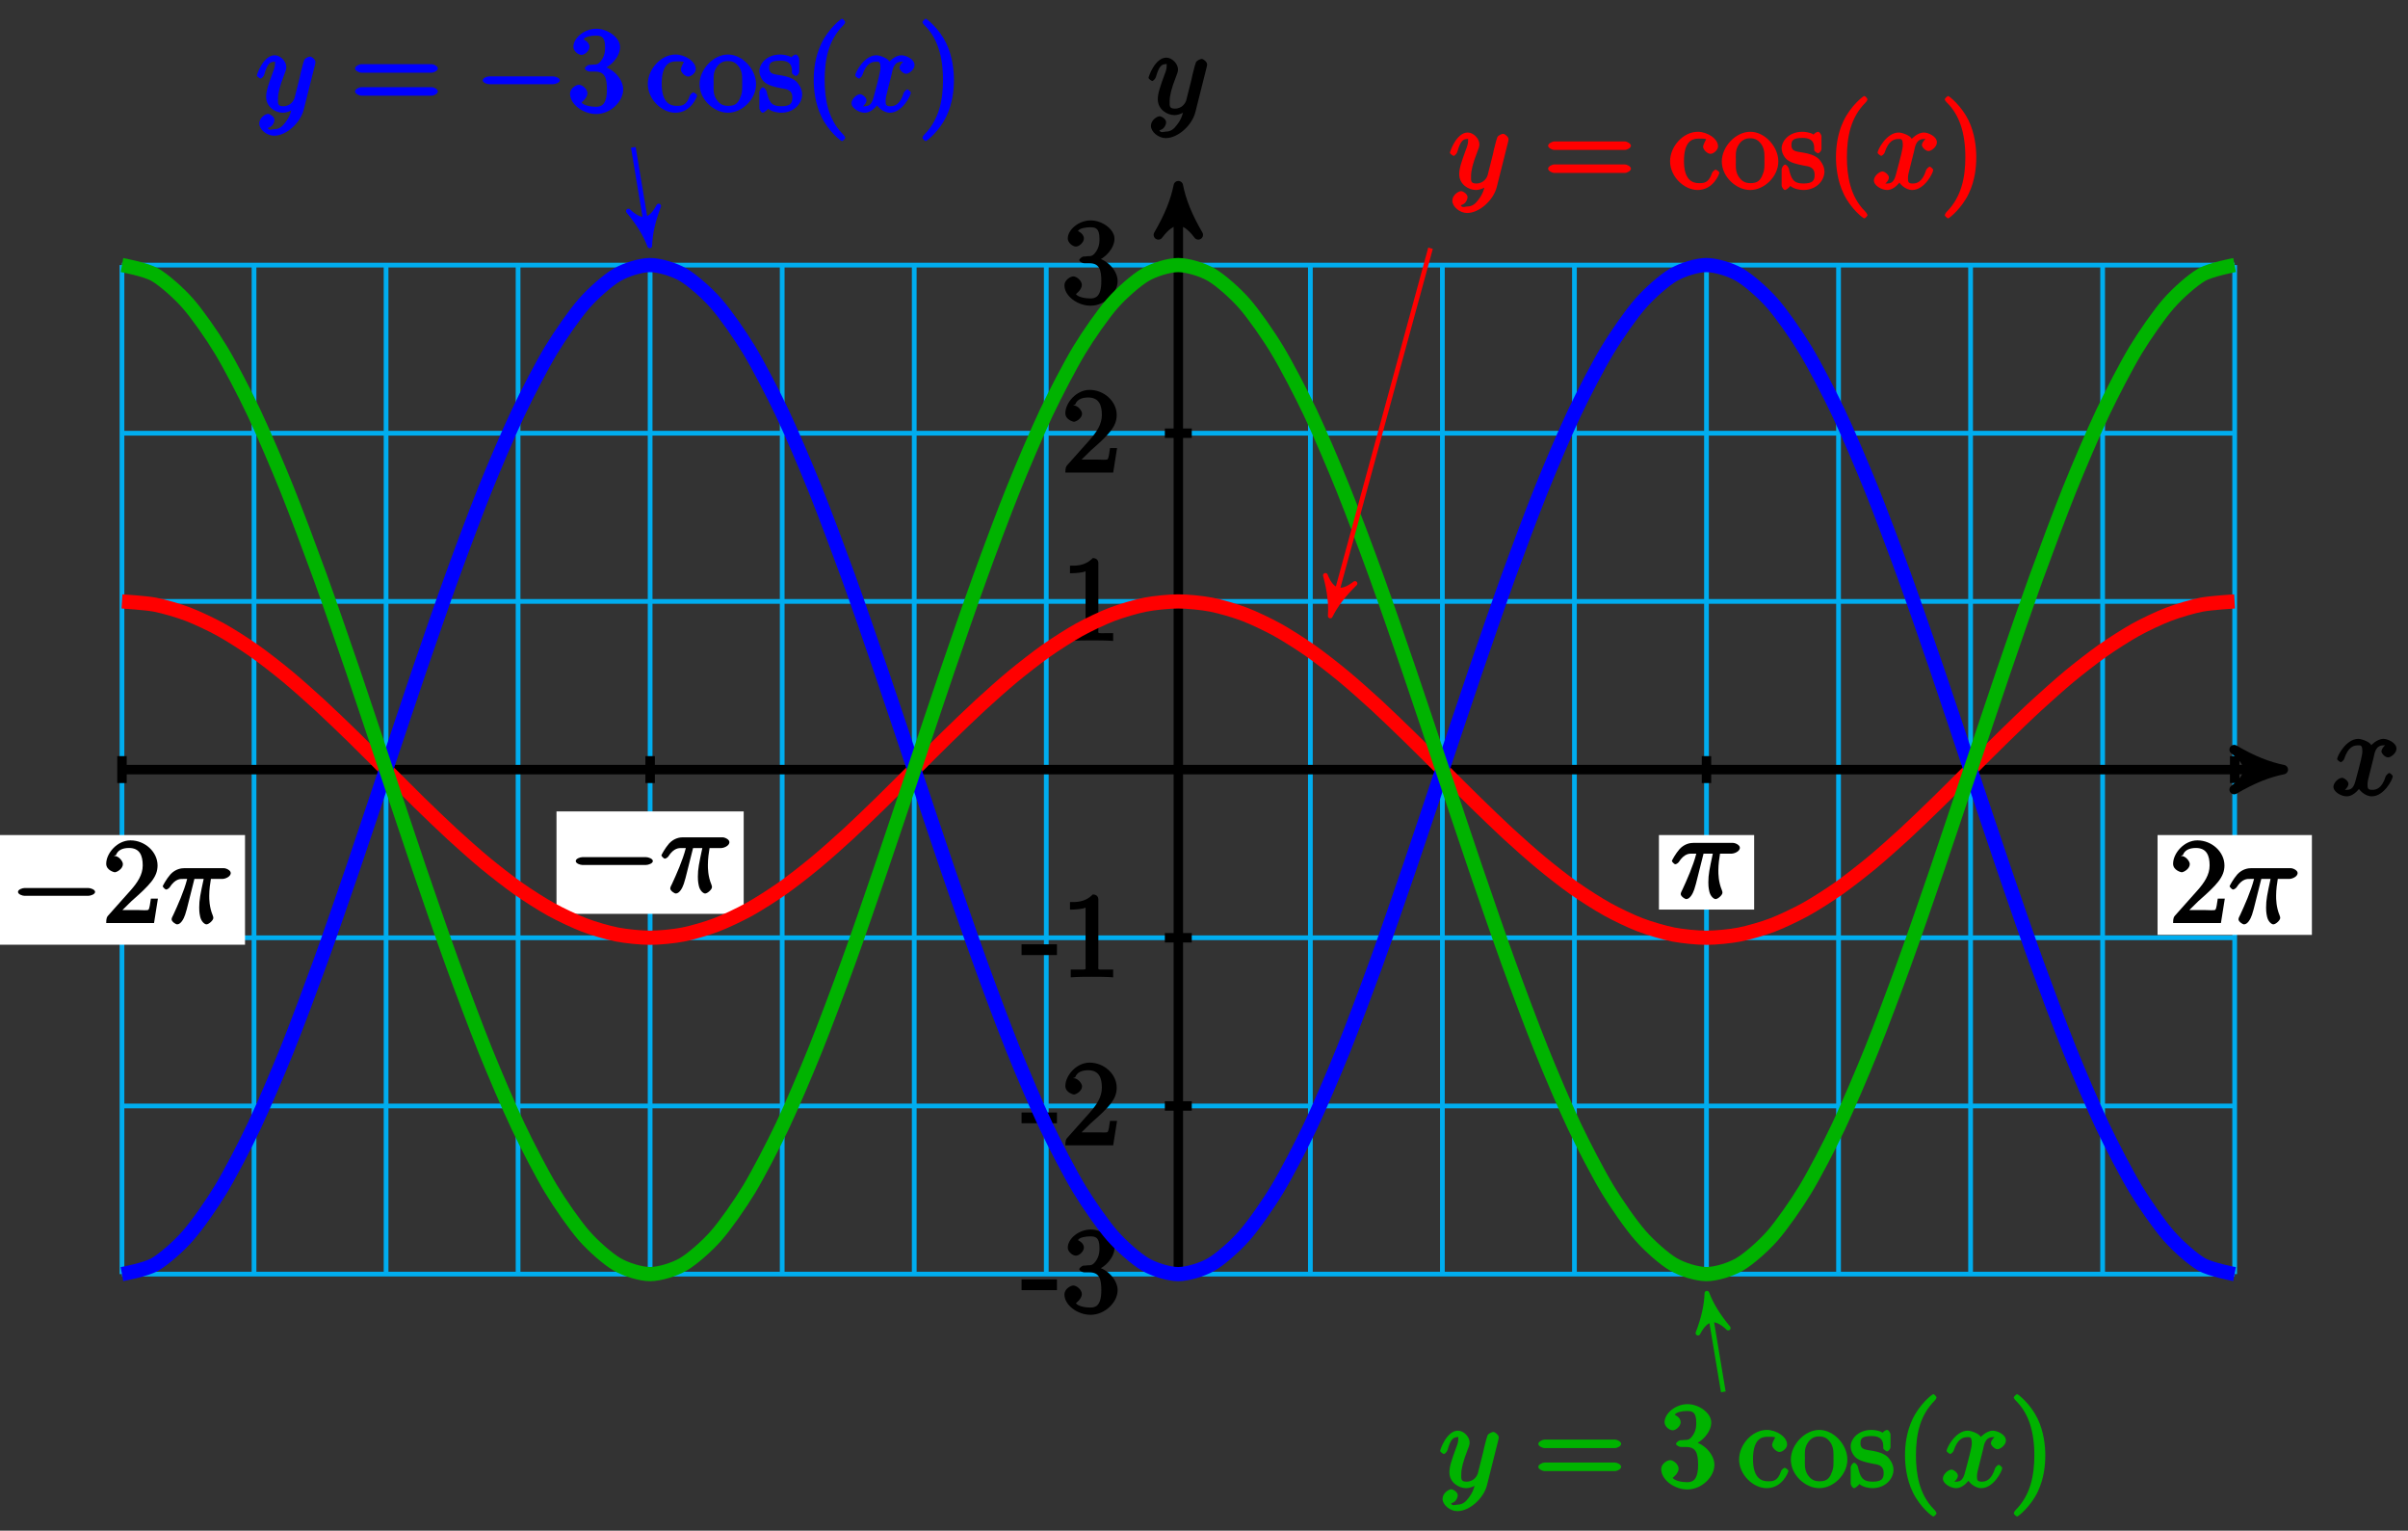 <?xml version="1.0" encoding="UTF-8"?>
<svg xmlns="http://www.w3.org/2000/svg" xmlns:xlink="http://www.w3.org/1999/xlink" width="203pt" height="129pt" viewBox="0 0 203 129" version="1.1">
<rect x="0" y="0" width="203" height="129" fill="#333333" stroke="none"/>
<defs>
<g>
<symbol overflow="visible" id="glyph0-0">
<path style="stroke:none;" d=""/>
</symbol>
<symbol overflow="visible" id="glyph0-1">
<path style="stroke:none;" d="M 3.5 -3.172 C 3.562 -3.422 3.625 -4.188 4.312 -4.188 C 4.359 -4.188 4.469 -4.234 4.688 -4.109 L 4.812 -4.391 C 4.531 -4.344 4.156 -3.922 4.156 -3.672 C 4.156 -3.516 4.453 -3.172 4.719 -3.172 C 4.938 -3.172 5.422 -3.516 5.422 -3.906 C 5.422 -4.422 4.672 -4.734 4.328 -4.734 C 3.75 -4.734 3.266 -4.156 3.297 -4.203 C 3.203 -4.469 2.5 -4.734 2.203 -4.734 C 1.172 -4.734 0.422 -3.281 0.422 -3.031 C 0.422 -2.938 0.703 -2.766 0.719 -2.766 C 0.797 -2.766 1 -2.953 1.016 -3.047 C 1.359 -4.094 1.844 -4.188 2.188 -4.188 C 2.375 -4.188 2.547 -4.25 2.547 -3.672 C 2.547 -3.375 2.375 -2.703 2 -1.312 C 1.844 -0.688 1.672 -0.438 1.234 -0.438 C 1.172 -0.438 1.062 -0.391 0.859 -0.516 L 0.734 -0.234 C 0.984 -0.297 1.375 -0.656 1.375 -0.938 C 1.375 -1.203 0.984 -1.453 0.844 -1.453 C 0.531 -1.453 0.109 -1.031 0.109 -0.703 C 0.109 -0.25 0.781 0.109 1.219 0.109 C 1.891 0.109 2.359 -0.641 2.391 -0.703 L 2.094 -0.812 C 2.219 -0.438 2.75 0.109 3.344 0.109 C 4.375 0.109 5.109 -1.328 5.109 -1.578 C 5.109 -1.688 4.859 -1.859 4.828 -1.859 C 4.734 -1.859 4.531 -1.641 4.516 -1.578 C 4.188 -0.516 3.688 -0.438 3.375 -0.438 C 2.984 -0.438 2.984 -0.594 2.984 -0.922 C 2.984 -1.141 3.047 -1.359 3.156 -1.797 Z M 3.5 -3.172 "/>
</symbol>
<symbol overflow="visible" id="glyph0-2">
<path style="stroke:none;" d="M 5.016 -3.953 C 5.047 -4.094 5.047 -4.109 5.047 -4.188 C 5.047 -4.359 4.75 -4.625 4.594 -4.625 C 4.5 -4.625 4.203 -4.516 4.109 -4.344 C 4.047 -4.203 3.969 -3.891 3.922 -3.703 C 3.859 -3.453 3.781 -3.188 3.734 -2.906 L 3.281 -1.109 C 3.234 -0.969 2.984 -0.438 2.328 -0.438 C 1.828 -0.438 1.891 -0.703 1.891 -1.078 C 1.891 -1.531 2.047 -2.156 2.391 -3.031 C 2.547 -3.438 2.594 -3.547 2.594 -3.75 C 2.594 -4.203 2.109 -4.734 1.609 -4.734 C 0.656 -4.734 0.109 -3.125 0.109 -3.031 C 0.109 -2.938 0.391 -2.766 0.406 -2.766 C 0.516 -2.766 0.688 -2.953 0.734 -3.109 C 1 -4.047 1.234 -4.188 1.578 -4.188 C 1.656 -4.188 1.641 -4.344 1.641 -4.031 C 1.641 -3.781 1.547 -3.516 1.469 -3.328 C 1.078 -2.266 0.891 -1.703 0.891 -1.234 C 0.891 -0.344 1.703 0.109 2.297 0.109 C 2.688 0.109 3.141 -0.109 3.422 -0.391 L 3.125 -0.5 C 2.984 0.016 2.922 0.391 2.516 0.922 C 2.266 1.25 2.016 1.5 1.562 1.5 C 1.422 1.5 1.141 1.641 1.031 1.406 C 0.953 1.406 1.203 1.359 1.344 1.234 C 1.453 1.141 1.594 0.906 1.594 0.719 C 1.594 0.406 1.156 0.203 1.062 0.203 C 0.828 0.203 0.312 0.531 0.312 1.016 C 0.312 1.516 0.938 2.047 1.562 2.047 C 2.578 2.047 3.781 0.984 4.062 -0.156 Z M 5.016 -3.953 "/>
</symbol>
<symbol overflow="visible" id="glyph0-3">
<path style="stroke:none;" d="M 2.641 -3.719 L 3.547 -3.719 C 3.266 -2.406 3.172 -1.969 3.172 -1.312 C 3.172 -1.156 3.172 -0.891 3.25 -0.547 C 3.344 -0.109 3.641 0.109 3.781 0.109 C 3.984 0.109 4.359 -0.234 4.359 -0.422 C 4.359 -0.484 4.359 -0.516 4.312 -0.641 C 4.016 -1.359 4.016 -2.016 4.016 -2.297 C 4.016 -2.828 4.094 -3.359 4.156 -3.719 L 5.156 -3.719 C 5.297 -3.719 5.828 -3.875 5.828 -4.219 C 5.828 -4.453 5.438 -4.625 5.25 -4.625 L 1.906 -4.625 C 1.688 -4.625 1.188 -4.578 0.75 -4.109 C 0.406 -3.719 0.094 -3.141 0.094 -3.094 C 0.094 -3.078 0.266 -2.828 0.391 -2.828 C 0.469 -2.828 0.609 -2.922 0.672 -3 C 1.156 -3.766 1.609 -3.719 1.812 -3.719 L 2.156 -3.719 C 1.891 -2.672 1.344 -1.469 1 -0.719 C 0.891 -0.531 0.844 -0.391 0.844 -0.312 C 0.844 -0.125 1.188 0.109 1.312 0.109 C 1.609 0.109 1.859 -0.328 1.984 -0.703 C 2.125 -1.156 2.125 -1.172 2.25 -1.672 L 2.766 -3.719 Z M 2.641 -3.719 "/>
</symbol>
<symbol overflow="visible" id="glyph1-0">
<path style="stroke:none;" d=""/>
</symbol>
<symbol overflow="visible" id="glyph1-1">
<path style="stroke:none;" d="M 2.922 -2.031 L 2.922 -2.766 L -0.062 -2.766 L -0.062 -1.859 L 2.922 -1.859 Z M 2.922 -2.031 "/>
</symbol>
<symbol overflow="visible" id="glyph1-2">
<path style="stroke:none;" d="M 4.719 -1.859 C 4.719 -2.688 3.922 -3.625 2.891 -3.844 L 2.891 -3.516 C 3.703 -3.781 4.453 -4.641 4.453 -5.422 C 4.453 -6.234 3.406 -6.969 2.453 -6.969 C 1.453 -6.969 0.516 -6.203 0.516 -5.438 C 0.516 -5.109 0.906 -4.766 1.203 -4.766 C 1.5 -4.766 1.875 -5.141 1.875 -5.438 C 1.875 -5.938 1.234 -6.094 1.391 -6.094 C 1.516 -6.312 2.047 -6.391 2.406 -6.391 C 2.828 -6.391 3.188 -6.328 3.188 -5.438 C 3.188 -5.312 3.219 -4.859 2.953 -4.422 C 2.656 -3.938 2.453 -3.953 2.203 -3.953 C 2.125 -3.938 1.891 -3.922 1.812 -3.922 C 1.734 -3.906 1.484 -3.734 1.484 -3.625 C 1.484 -3.516 1.734 -3.359 1.906 -3.359 L 2.344 -3.359 C 3.156 -3.359 3.344 -2.844 3.344 -1.859 C 3.344 -0.516 2.844 -0.391 2.406 -0.391 C 1.969 -0.391 1.344 -0.516 1.203 -0.766 C 1.219 -0.766 1.703 -1.141 1.703 -1.531 C 1.703 -1.891 1.266 -2.25 0.984 -2.25 C 0.734 -2.25 0.234 -1.938 0.234 -1.5 C 0.234 -0.594 1.344 0.219 2.438 0.219 C 3.656 0.219 4.719 -0.844 4.719 -1.859 Z M 4.719 -1.859 "/>
</symbol>
<symbol overflow="visible" id="glyph1-3">
<path style="stroke:none;" d="M 4.469 -2.062 L 4.078 -2.062 C 4 -1.594 3.984 -1.281 3.875 -1.125 C 3.812 -1.047 3.281 -1.094 3.062 -1.094 L 1.266 -1.094 L 1.391 -0.812 L 2.438 -1.844 C 4 -3.219 4.641 -3.875 4.641 -4.859 C 4.641 -6 3.578 -6.969 2.359 -6.969 C 1.234 -6.969 0.312 -5.875 0.312 -5 C 0.312 -4.438 1 -4.281 1.031 -4.281 C 1.203 -4.281 1.719 -4.562 1.719 -4.969 C 1.719 -5.219 1.359 -5.656 1.016 -5.656 C 0.938 -5.656 0.922 -5.656 1.141 -5.734 C 1.281 -6.125 1.656 -6.328 2.234 -6.328 C 3.141 -6.328 3.391 -5.688 3.391 -4.859 C 3.391 -4.062 2.938 -3.406 2.391 -2.781 L 0.484 -0.641 C 0.375 -0.531 0.312 -0.406 0.312 0 L 4.344 0 L 4.672 -2.062 Z M 4.469 -2.062 "/>
</symbol>
<symbol overflow="visible" id="glyph1-4">
<path style="stroke:none;" d="M 4.344 -0.156 L 4.344 -0.641 L 3.859 -0.641 C 2.953 -0.641 3.094 -0.578 3.094 -0.953 L 3.094 -6.547 C 3.094 -6.781 2.938 -6.969 2.625 -6.969 C 1.953 -6.281 1.203 -6.328 0.703 -6.328 L 0.703 -5.688 C 1.094 -5.688 1.797 -5.734 2.016 -5.859 L 2.016 -0.953 C 2.016 -0.594 2.156 -0.641 1.266 -0.641 L 0.766 -0.641 L 0.766 0.016 C 1.297 -0.031 2.156 -0.031 2.562 -0.031 C 2.953 -0.031 3.828 -0.031 4.344 0.016 Z M 4.344 -0.156 "/>
</symbol>
<symbol overflow="visible" id="glyph2-0">
<path style="stroke:none;" d=""/>
</symbol>
<symbol overflow="visible" id="glyph2-1">
<path style="stroke:none;" d="M 1.391 -0.812 L 2.438 -1.844 C 4 -3.219 4.641 -3.875 4.641 -4.859 C 4.641 -6 3.578 -6.969 2.359 -6.969 C 1.234 -6.969 0.312 -5.875 0.312 -5 C 0.312 -4.438 1 -4.281 1.031 -4.281 C 1.203 -4.281 1.719 -4.562 1.719 -4.969 C 1.719 -5.219 1.359 -5.656 1.016 -5.656 C 0.938 -5.656 0.922 -5.656 1.141 -5.734 C 1.281 -6.125 1.656 -6.328 2.234 -6.328 C 3.141 -6.328 3.391 -5.688 3.391 -4.859 C 3.391 -4.062 2.938 -3.406 2.391 -2.781 L 0.484 -0.641 C 0.375 -0.531 0.312 -0.406 0.312 0 L 4.344 0 L 4.672 -2.062 L 4.078 -2.062 C 4 -1.594 3.984 -1.281 3.875 -1.125 C 3.812 -1.047 3.281 -1.094 3.062 -1.094 L 1.266 -1.094 Z M 1.391 -0.812 "/>
</symbol>
<symbol overflow="visible" id="glyph2-2">
<path style="stroke:none;" d="M 6.844 -3.266 C 7 -3.266 7.359 -3.422 7.359 -3.625 C 7.359 -3.812 7 -3.984 6.859 -3.984 L 0.891 -3.984 C 0.75 -3.984 0.375 -3.812 0.375 -3.625 C 0.375 -3.422 0.75 -3.266 0.891 -3.266 Z M 6.859 -1.328 C 7 -1.328 7.359 -1.484 7.359 -1.688 C 7.359 -1.891 7 -2.047 6.844 -2.047 L 0.891 -2.047 C 0.75 -2.047 0.375 -1.891 0.375 -1.688 C 0.375 -1.484 0.75 -1.328 0.891 -1.328 Z M 6.859 -1.328 "/>
</symbol>
<symbol overflow="visible" id="glyph2-3">
<path style="stroke:none;" d="M 1.328 -2.328 C 1.328 -3.953 1.984 -4.219 2.516 -4.219 C 2.609 -4.219 3.094 -4.25 3.203 -4.156 C 3.172 -4.141 2.938 -3.672 2.938 -3.547 C 2.938 -3.297 3.297 -2.938 3.562 -2.938 C 3.828 -2.938 4.203 -3.266 4.203 -3.562 C 4.203 -4.234 3.266 -4.797 2.5 -4.797 C 1.25 -4.797 0.156 -3.547 0.156 -2.312 C 0.156 -1.031 1.328 0.109 2.484 0.109 C 3.812 0.109 4.312 -1.25 4.312 -1.344 C 4.312 -1.453 4.031 -1.609 4 -1.609 C 3.922 -1.609 3.719 -1.406 3.703 -1.344 C 3.406 -0.422 2.938 -0.469 2.578 -0.469 C 2.047 -0.469 1.328 -0.734 1.328 -2.328 Z M 1.328 -2.328 "/>
</symbol>
<symbol overflow="visible" id="glyph2-4">
<path style="stroke:none;" d="M 4.859 -2.297 C 4.859 -3.562 3.703 -4.797 2.5 -4.797 C 1.25 -4.797 0.094 -3.531 0.094 -2.297 C 0.094 -1 1.312 0.109 2.484 0.109 C 3.688 0.109 4.859 -1.031 4.859 -2.297 Z M 2.5 -0.469 C 2.062 -0.469 1.75 -0.625 1.469 -1.094 C 1.219 -1.531 1.281 -2.016 1.281 -2.375 C 1.281 -2.766 1.219 -3.188 1.469 -3.625 C 1.734 -4.094 2.078 -4.25 2.484 -4.25 C 2.922 -4.25 3.219 -4.078 3.484 -3.656 C 3.734 -3.219 3.688 -2.75 3.688 -2.375 C 3.688 -2.016 3.734 -1.594 3.516 -1.156 L 3.469 -1.031 C 3.25 -0.594 2.984 -0.469 2.5 -0.469 Z M 2.5 -0.469 "/>
</symbol>
<symbol overflow="visible" id="glyph2-5">
<path style="stroke:none;" d="M 2.078 -1.938 C 2.297 -1.891 2.938 -1.891 2.938 -1.172 C 2.938 -0.672 2.766 -0.438 1.984 -0.438 C 1.141 -0.438 0.953 -0.844 0.766 -1.688 C 0.734 -1.812 0.562 -2.031 0.453 -2.031 C 0.328 -2.031 0.156 -1.781 0.156 -1.609 L 0.156 -0.297 C 0.156 -0.125 0.328 0.109 0.438 0.109 C 0.484 0.109 0.625 0.047 0.812 -0.141 C 0.828 -0.156 0.828 -0.172 0.891 -0.234 C 1.203 0.047 1.781 0.109 1.984 0.109 C 3.125 0.109 3.766 -0.719 3.766 -1.438 C 3.766 -1.969 3.406 -2.375 3.297 -2.5 C 2.953 -2.828 2.453 -2.953 2.031 -3.031 C 1.469 -3.141 0.984 -3.094 0.984 -3.672 C 0.984 -4.031 1.062 -4.281 1.922 -4.281 C 3.016 -4.281 2.891 -3.531 2.906 -3.234 C 2.922 -3.141 3.188 -2.984 3.203 -2.984 C 3.344 -2.984 3.516 -3.188 3.516 -3.375 L 3.516 -4.391 C 3.516 -4.562 3.344 -4.797 3.234 -4.797 C 3.188 -4.797 3.031 -4.75 2.906 -4.625 C 2.875 -4.578 2.766 -4.5 2.844 -4.562 C 2.609 -4.75 2.078 -4.797 1.922 -4.797 C 0.703 -4.797 0.156 -3.953 0.156 -3.406 C 0.156 -3.047 0.359 -2.656 0.625 -2.438 C 0.953 -2.188 1.359 -2.078 2.078 -1.938 Z M 2.078 -1.938 "/>
</symbol>
<symbol overflow="visible" id="glyph2-6">
<path style="stroke:none;" d="M 3.469 2.234 C 3.469 2.203 3.422 2.062 3.25 1.891 C 2 0.641 1.734 -1.125 1.734 -2.656 C 1.734 -4.391 2.062 -6.016 3.297 -7.25 C 3.422 -7.375 3.469 -7.5 3.469 -7.531 C 3.469 -7.609 3.266 -7.812 3.203 -7.812 C 3.094 -7.812 2.031 -6.953 1.438 -5.688 C 0.922 -4.594 0.812 -3.484 0.812 -2.656 C 0.812 -1.875 0.922 -0.672 1.469 0.453 C 2.062 1.688 3.094 2.5 3.203 2.5 C 3.266 2.5 3.469 2.297 3.469 2.234 Z M 3.469 2.234 "/>
</symbol>
<symbol overflow="visible" id="glyph2-7">
<path style="stroke:none;" d="M 3.047 -2.656 C 3.047 -3.422 2.938 -4.641 2.391 -5.766 C 1.797 -6.984 0.766 -7.812 0.672 -7.812 C 0.609 -7.812 0.391 -7.594 0.391 -7.531 C 0.391 -7.5 0.438 -7.375 0.625 -7.203 C 1.609 -6.203 2.125 -4.734 2.125 -2.656 C 2.125 -0.953 1.797 0.688 0.562 1.938 C 0.438 2.062 0.391 2.203 0.391 2.234 C 0.391 2.297 0.609 2.5 0.672 2.5 C 0.766 2.5 1.828 1.656 2.422 0.391 C 2.938 -0.703 3.047 -1.812 3.047 -2.656 Z M 3.047 -2.656 "/>
</symbol>
<symbol overflow="visible" id="glyph2-8">
<path style="stroke:none;" d="M 2.891 -3.516 C 3.703 -3.781 4.453 -4.641 4.453 -5.422 C 4.453 -6.234 3.406 -6.969 2.453 -6.969 C 1.453 -6.969 0.516 -6.203 0.516 -5.438 C 0.516 -5.109 0.906 -4.766 1.203 -4.766 C 1.5 -4.766 1.875 -5.141 1.875 -5.438 C 1.875 -5.938 1.234 -6.094 1.391 -6.094 C 1.516 -6.312 2.047 -6.391 2.406 -6.391 C 2.828 -6.391 3.188 -6.328 3.188 -5.438 C 3.188 -5.312 3.219 -4.859 2.953 -4.422 C 2.656 -3.938 2.453 -3.953 2.203 -3.953 C 2.125 -3.938 1.891 -3.922 1.812 -3.922 C 1.734 -3.906 1.484 -3.734 1.484 -3.625 C 1.484 -3.516 1.734 -3.359 1.906 -3.359 L 2.344 -3.359 C 3.156 -3.359 3.344 -2.844 3.344 -1.859 C 3.344 -0.516 2.844 -0.391 2.406 -0.391 C 1.969 -0.391 1.344 -0.516 1.203 -0.766 C 1.219 -0.766 1.703 -1.141 1.703 -1.531 C 1.703 -1.891 1.266 -2.25 0.984 -2.25 C 0.734 -2.25 0.234 -1.938 0.234 -1.5 C 0.234 -0.594 1.344 0.219 2.438 0.219 C 3.656 0.219 4.719 -0.844 4.719 -1.859 C 4.719 -2.688 3.922 -3.625 2.891 -3.844 Z M 2.891 -3.516 "/>
</symbol>
<symbol overflow="visible" id="glyph3-0">
<path style="stroke:none;" d=""/>
</symbol>
<symbol overflow="visible" id="glyph3-1">
<path style="stroke:none;" d="M 6.562 -2.297 C 6.734 -2.297 7.125 -2.422 7.125 -2.625 C 7.125 -2.828 6.734 -2.953 6.562 -2.953 L 1.172 -2.953 C 1 -2.953 0.625 -2.828 0.625 -2.625 C 0.625 -2.422 1 -2.297 1.172 -2.297 Z M 6.562 -2.297 "/>
</symbol>
</g>
</defs>
<g id="surface1">
<path style="fill:none;stroke-width:0.399;stroke-linecap:butt;stroke-linejoin:miter;stroke:rgb(0%,67.839%,93.729%);stroke-opacity:1;stroke-miterlimit:10;" d="M -89.052 -42.519 L 89.054 -42.519 M -89.052 -28.348 L 89.054 -28.348 M -89.052 -14.173 L 89.054 -14.173 M -89.052 -0.002 L 89.054 -0.002 M -89.052 14.173 L 89.054 14.173 M -89.052 28.348 L 89.054 28.348 M -89.052 42.516 L 89.054 42.516 M -89.052 -42.519 L -89.052 42.52 M -77.92 -42.519 L -77.92 42.52 M -66.788 -42.519 L -66.788 42.52 M -55.66 -42.519 L -55.66 42.52 M -44.528 -42.519 L -44.528 42.52 M -33.395 -42.519 L -33.395 42.52 M -22.263 -42.519 L -22.263 42.52 M -11.131 -42.519 L -11.131 42.52 M 0.001 -42.519 L 0.001 42.52 M 11.133 -42.519 L 11.133 42.52 M 22.261 -42.519 L 22.261 42.52 M 33.394 -42.519 L 33.394 42.52 M 44.526 -42.519 L 44.526 42.52 M 55.658 -42.519 L 55.658 42.52 M 66.79 -42.519 L 66.79 42.52 M 77.922 -42.519 L 77.922 42.52 M 89.054 -42.519 L 89.054 42.52 " transform="matrix(1,0,0,-1,99.335,64.858)"/>
<path style="fill:none;stroke-width:0.797;stroke-linecap:butt;stroke-linejoin:miter;stroke:rgb(0%,0%,0%);stroke-opacity:1;stroke-miterlimit:10;" d="M -89.052 -0.002 L 92.109 -0.002 " transform="matrix(1,0,0,-1,99.335,64.858)"/>
<path style="fill-rule:nonzero;fill:rgb(0%,0%,0%);fill-opacity:1;stroke-width:0.797;stroke-linecap:butt;stroke-linejoin:round;stroke:rgb(0%,0%,0%);stroke-opacity:1;stroke-miterlimit:10;" d="M 1.038 -0.002 C -0.259 0.26 -1.556 0.776 -3.106 1.682 C -1.556 0.518 -1.556 -0.517 -3.106 -1.685 C -1.556 -0.775 -0.259 -0.26 1.038 -0.002 Z M 1.038 -0.002 " transform="matrix(1,0,0,-1,191.45,64.858)"/>
<g style="fill:rgb(0%,0%,0%);fill-opacity:1;">
  <use xlink:href="#glyph0-1" x="196.605" y="67.003"/>
</g>
<path style="fill:none;stroke-width:0.797;stroke-linecap:butt;stroke-linejoin:miter;stroke:rgb(0%,0%,0%);stroke-opacity:1;stroke-miterlimit:10;" d="M 0.001 -42.519 L 0.001 48.172 " transform="matrix(1,0,0,-1,99.335,64.858)"/>
<path style="fill-rule:nonzero;fill:rgb(0%,0%,0%);fill-opacity:1;stroke-width:0.797;stroke-linecap:butt;stroke-linejoin:round;stroke:rgb(0%,0%,0%);stroke-opacity:1;stroke-miterlimit:10;" d="M 1.034 -0.001 C -0.259 0.261 -1.555 0.776 -3.11 1.682 C -1.555 0.519 -1.555 -0.517 -3.11 -1.684 C -1.555 -0.778 -0.259 -0.259 1.034 -0.001 Z M 1.034 -0.001 " transform="matrix(0,-1,-1,0,99.335,16.683)"/>
<g style="fill:rgb(0%,0%,0%);fill-opacity:1;">
  <use xlink:href="#glyph0-2" x="96.714" y="9.592"/>
</g>
<path style="fill:none;stroke-width:0.797;stroke-linecap:butt;stroke-linejoin:miter;stroke:rgb(0%,0%,0%);stroke-opacity:1;stroke-miterlimit:10;" d="M 1.134 -42.519 L -1.136 -42.519 " transform="matrix(1,0,0,-1,99.335,64.858)"/>
<g style="fill:rgb(0%,0%,0%);fill-opacity:1;">
  <use xlink:href="#glyph1-1" x="86.182" y="110.588"/>
  <use xlink:href="#glyph1-2" x="89.5" y="110.588"/>
</g>
<path style="fill:none;stroke-width:0.797;stroke-linecap:butt;stroke-linejoin:miter;stroke:rgb(0%,0%,0%);stroke-opacity:1;stroke-miterlimit:10;" d="M 1.134 -28.348 L -1.136 -28.348 " transform="matrix(1,0,0,-1,99.335,64.858)"/>
<g style="fill:rgb(0%,0%,0%);fill-opacity:1;">
  <use xlink:href="#glyph1-1" x="86.182" y="96.523"/>
  <use xlink:href="#glyph1-3" x="89.5" y="96.523"/>
</g>
<path style="fill:none;stroke-width:0.797;stroke-linecap:butt;stroke-linejoin:miter;stroke:rgb(0%,0%,0%);stroke-opacity:1;stroke-miterlimit:10;" d="M 1.134 -14.173 L -1.136 -14.173 " transform="matrix(1,0,0,-1,99.335,64.858)"/>
<g style="fill:rgb(0%,0%,0%);fill-opacity:1;">
  <use xlink:href="#glyph1-1" x="86.182" y="82.349"/>
  <use xlink:href="#glyph1-4" x="89.5" y="82.349"/>
</g>
<path style="fill:none;stroke-width:0.797;stroke-linecap:butt;stroke-linejoin:miter;stroke:rgb(0%,0%,0%);stroke-opacity:1;stroke-miterlimit:10;" d="M 1.134 14.173 L -1.136 14.173 " transform="matrix(1,0,0,-1,99.335,64.858)"/>
<g style="fill:rgb(0%,0%,0%);fill-opacity:1;">
  <use xlink:href="#glyph1-4" x="89.5" y="54.001"/>
</g>
<path style="fill:none;stroke-width:0.797;stroke-linecap:butt;stroke-linejoin:miter;stroke:rgb(0%,0%,0%);stroke-opacity:1;stroke-miterlimit:10;" d="M 1.134 28.348 L -1.136 28.348 " transform="matrix(1,0,0,-1,99.335,64.858)"/>
<g style="fill:rgb(0%,0%,0%);fill-opacity:1;">
  <use xlink:href="#glyph1-3" x="89.5" y="39.827"/>
</g>
<path style="fill:none;stroke-width:0.797;stroke-linecap:butt;stroke-linejoin:miter;stroke:rgb(0%,0%,0%);stroke-opacity:1;stroke-miterlimit:10;" d="M 1.134 42.52 L -1.136 42.52 " transform="matrix(1,0,0,-1,99.335,64.858)"/>
<g style="fill:rgb(0%,0%,0%);fill-opacity:1;">
  <use xlink:href="#glyph1-2" x="89.5" y="25.544"/>
</g>
<path style="fill:none;stroke-width:0.797;stroke-linecap:butt;stroke-linejoin:miter;stroke:rgb(0%,0%,0%);stroke-opacity:1;stroke-miterlimit:10;" d="M 44.526 1.135 L 44.526 -1.135 " transform="matrix(1,0,0,-1,99.335,64.858)"/>
<path style=" stroke:none;fill-rule:nonzero;fill:rgb(100%,100%,100%);fill-opacity:1;" d="M 139.852 76.656 L 147.879 76.656 L 147.879 70.375 L 139.852 70.375 Z M 139.852 76.656 "/>
<g style="fill:rgb(0%,0%,0%);fill-opacity:1;">
  <use xlink:href="#glyph0-3" x="140.846" y="75.661"/>
</g>
<path style="fill:none;stroke-width:0.797;stroke-linecap:butt;stroke-linejoin:miter;stroke:rgb(0%,0%,0%);stroke-opacity:1;stroke-miterlimit:10;" d="M 89.054 1.135 L 89.054 -1.135 " transform="matrix(1,0,0,-1,99.335,64.858)"/>
<path style=" stroke:none;fill-rule:nonzero;fill:rgb(100%,100%,100%);fill-opacity:1;" d="M 181.887 78.789 L 194.898 78.789 L 194.898 70.375 L 181.887 70.375 Z M 181.887 78.789 "/>
<g style="fill:rgb(0%,0%,0%);fill-opacity:1;">
  <use xlink:href="#glyph2-1" x="182.885" y="77.792"/>
</g>
<g style="fill:rgb(0%,0%,0%);fill-opacity:1;">
  <use xlink:href="#glyph0-3" x="187.866" y="77.792"/>
</g>
<path style="fill:none;stroke-width:0.797;stroke-linecap:butt;stroke-linejoin:miter;stroke:rgb(0%,0%,0%);stroke-opacity:1;stroke-miterlimit:10;" d="M -44.528 1.135 L -44.528 -1.135 " transform="matrix(1,0,0,-1,99.335,64.858)"/>
<path style=" stroke:none;fill-rule:nonzero;fill:rgb(100%,100%,100%);fill-opacity:1;" d="M 46.914 77.016 L 62.695 77.016 L 62.695 68.383 L 46.914 68.383 Z M 46.914 77.016 "/>
<g style="fill:rgb(0%,0%,0%);fill-opacity:1;">
  <use xlink:href="#glyph3-1" x="47.912" y="75.191"/>
</g>
<g style="fill:rgb(0%,0%,0%);fill-opacity:1;">
  <use xlink:href="#glyph0-3" x="55.661" y="75.191"/>
</g>
<path style="fill:none;stroke-width:0.797;stroke-linecap:butt;stroke-linejoin:miter;stroke:rgb(0%,0%,0%);stroke-opacity:1;stroke-miterlimit:10;" d="M -89.052 1.135 L -89.052 -1.135 " transform="matrix(1,0,0,-1,99.335,64.858)"/>
<path style=" stroke:none;fill-rule:nonzero;fill:rgb(100%,100%,100%);fill-opacity:1;" d="M -0.105 79.617 L 20.656 79.617 L 20.656 70.375 L -0.105 70.375 Z M -0.105 79.617 "/>
<g style="fill:rgb(0%,0%,0%);fill-opacity:1;">
  <use xlink:href="#glyph3-1" x="0.892" y="77.792"/>
</g>
<g style="fill:rgb(0%,0%,0%);fill-opacity:1;">
  <use xlink:href="#glyph2-1" x="8.641" y="77.792"/>
</g>
<g style="fill:rgb(0%,0%,0%);fill-opacity:1;">
  <use xlink:href="#glyph0-3" x="13.623" y="77.792"/>
</g>
<path style="fill:none;stroke-width:1.196;stroke-linecap:butt;stroke-linejoin:miter;stroke:rgb(100%,0%,0%);stroke-opacity:1;stroke-miterlimit:10;" d="M -89.052 14.173 C -89.052 14.173 -87.045 14.048 -86.271 13.9 C -85.498 13.751 -84.26 13.388 -83.49 13.095 C -82.717 12.798 -81.478 12.212 -80.705 11.783 C -79.932 11.357 -78.693 10.564 -77.924 10.021 C -77.151 9.478 -75.912 8.513 -75.139 7.873 C -74.37 7.236 -73.131 6.135 -72.358 5.424 C -71.585 4.717 -70.346 3.518 -69.573 2.768 C -68.803 2.014 -67.565 0.768 -66.792 0.002 C -66.018 -0.767 -64.78 -2.009 -64.011 -2.763 C -63.237 -3.517 -61.999 -4.712 -61.226 -5.423 C -60.456 -6.13 -59.214 -7.236 -58.445 -7.872 C -57.671 -8.509 -56.433 -9.478 -55.66 -10.021 C -54.89 -10.564 -53.652 -11.357 -52.879 -11.782 C -52.105 -12.208 -50.867 -12.798 -50.098 -13.091 C -49.324 -13.388 -48.086 -13.751 -47.313 -13.9 C -46.539 -14.048 -45.301 -14.173 -44.531 -14.173 C -43.758 -14.173 -42.52 -14.052 -41.746 -13.9 C -40.977 -13.751 -39.739 -13.388 -38.965 -13.095 C -38.192 -12.802 -36.954 -12.212 -36.18 -11.786 C -35.411 -11.361 -34.173 -10.568 -33.399 -10.025 C -32.626 -9.482 -31.388 -8.517 -30.618 -7.876 C -29.845 -7.24 -28.607 -6.138 -27.833 -5.427 C -27.06 -4.72 -25.822 -3.521 -25.052 -2.771 C -24.279 -2.017 -23.041 -0.771 -22.267 -0.006 C -21.498 0.764 -20.26 2.006 -19.486 2.76 C -18.713 3.514 -17.475 4.709 -16.701 5.42 C -15.932 6.127 -14.693 7.232 -13.92 7.869 C -13.147 8.506 -11.908 9.474 -11.139 10.017 C -10.366 10.56 -9.127 11.353 -8.354 11.783 C -7.581 12.209 -6.342 12.798 -5.573 13.091 C -4.799 13.384 -3.561 13.748 -2.788 13.9 C -2.018 14.048 -0.78 14.173 -0.007 14.173 C 0.767 14.173 2.005 14.052 2.778 13.9 C 3.548 13.751 4.786 13.388 5.559 13.095 C 6.333 12.802 7.571 12.212 8.34 11.787 C 9.114 11.361 10.352 10.568 11.125 10.029 C 11.895 9.486 13.137 8.517 13.906 7.881 C 14.68 7.244 15.918 6.139 16.691 5.432 C 17.461 4.721 18.699 3.525 19.472 2.772 C 20.246 2.022 21.484 0.776 22.254 0.01 C 23.027 -0.76 24.265 -2.006 25.039 -2.756 C 25.812 -3.509 27.05 -4.705 27.82 -5.416 C 28.593 -6.126 29.831 -7.228 30.605 -7.865 C 31.374 -8.505 32.612 -9.474 33.386 -10.017 C 34.159 -10.56 35.397 -11.353 36.171 -11.779 C 36.94 -12.204 38.178 -12.798 38.952 -13.091 C 39.725 -13.384 40.963 -13.747 41.733 -13.9 C 42.506 -14.048 43.744 -14.173 44.518 -14.173 C 45.291 -14.173 46.529 -14.052 47.299 -13.903 C 48.072 -13.755 49.311 -13.392 50.084 -13.099 C 50.853 -12.806 52.092 -12.216 52.865 -11.79 C 53.638 -11.364 54.877 -10.572 55.65 -10.029 C 56.419 -9.486 57.658 -8.521 58.431 -7.884 C 59.204 -7.244 60.443 -6.142 61.212 -5.435 C 61.986 -4.724 63.224 -3.529 63.997 -2.775 C 64.767 -2.025 66.009 -0.779 66.778 -0.01 C 67.552 0.756 68.79 2.002 69.563 2.752 C 70.333 3.506 71.571 4.705 72.344 5.412 C 73.118 6.123 74.356 7.224 75.125 7.865 C 75.899 8.502 77.137 9.47 77.91 10.013 C 78.684 10.556 79.922 11.349 80.691 11.779 C 81.465 12.205 82.703 12.794 83.476 13.087 C 84.246 13.384 85.484 13.748 86.258 13.9 C 87.031 14.048 89.043 14.173 89.043 14.173 " transform="matrix(1,0,0,-1,99.335,64.858)"/>
<path style="fill:none;stroke-width:1.196;stroke-linecap:butt;stroke-linejoin:miter;stroke:rgb(0%,0%,100%);stroke-opacity:1;stroke-miterlimit:10;" d="M -89.052 -42.519 C -89.052 -42.519 -87.045 -42.152 -86.271 -41.703 C -85.498 -41.254 -84.26 -40.164 -83.49 -39.281 C -82.717 -38.402 -81.478 -36.633 -80.705 -35.352 C -79.932 -34.074 -78.693 -31.696 -77.924 -30.067 C -77.151 -28.442 -75.912 -25.54 -75.139 -23.626 C -74.37 -21.712 -73.131 -18.399 -72.358 -16.274 C -71.585 -14.146 -70.346 -10.556 -69.573 -8.298 C -68.803 -6.041 -67.565 -2.306 -66.792 -0.006 C -66.018 2.299 -64.78 6.033 -64.011 8.291 C -63.237 10.548 -61.999 14.138 -61.226 16.263 C -60.456 18.392 -59.214 21.704 -58.445 23.618 C -57.671 25.532 -56.433 28.434 -55.66 30.059 C -54.89 31.688 -53.652 34.071 -52.879 35.348 C -52.105 36.625 -50.867 38.399 -50.098 39.278 C -49.324 40.16 -48.086 41.25 -47.313 41.699 C -46.539 42.148 -45.301 42.52 -44.531 42.52 C -43.758 42.52 -42.52 42.152 -41.746 41.703 C -40.977 41.254 -39.739 40.168 -38.965 39.285 C -38.192 38.406 -36.954 36.637 -36.18 35.36 C -35.411 34.082 -34.173 31.7 -33.399 30.075 C -32.626 28.446 -31.388 25.544 -30.618 23.634 C -29.845 21.72 -28.607 18.407 -27.833 16.283 C -27.06 14.158 -25.822 10.564 -25.052 8.306 C -24.279 6.053 -23.041 2.315 -22.267 0.014 C -21.498 -2.287 -20.26 -6.021 -19.486 -8.279 C -18.713 -10.536 -17.475 -14.13 -16.701 -16.255 C -15.932 -18.384 -14.693 -21.692 -13.92 -23.606 C -13.147 -25.52 -11.908 -28.426 -11.139 -30.055 C -10.366 -31.68 -9.127 -34.063 -8.354 -35.344 C -7.581 -36.621 -6.342 -38.394 -5.573 -39.273 C -4.799 -40.156 -3.561 -41.246 -2.788 -41.699 C -2.018 -42.148 -0.78 -42.519 -0.007 -42.519 C 0.767 -42.519 2.005 -42.152 2.778 -41.707 C 3.548 -41.258 4.786 -40.168 5.559 -39.289 C 6.333 -38.41 7.571 -36.641 8.34 -35.363 C 9.114 -34.086 10.352 -31.707 11.125 -30.082 C 11.895 -28.453 13.137 -25.555 13.906 -23.641 C 14.68 -21.727 15.918 -18.419 16.691 -16.29 C 17.461 -14.165 18.699 -10.575 19.472 -8.318 C 20.246 -6.06 21.484 -2.326 22.254 -0.025 C 23.027 2.279 24.265 6.014 25.039 8.271 C 25.812 10.529 27.05 14.119 27.82 16.247 C 28.593 18.372 29.831 21.685 30.605 23.599 C 31.374 25.513 32.612 28.419 33.386 30.047 C 34.159 31.676 35.397 34.059 36.171 35.336 C 36.94 36.617 38.178 38.387 38.952 39.27 C 39.725 40.152 40.963 41.246 41.733 41.695 C 42.506 42.145 43.744 42.52 44.518 42.52 C 45.291 42.52 46.529 42.156 47.299 41.707 C 48.072 41.262 49.311 40.172 50.084 39.293 C 50.853 38.414 52.092 36.649 52.865 35.371 C 53.638 34.094 54.877 31.715 55.65 30.087 C 56.419 28.462 57.658 25.559 58.431 23.649 C 59.204 21.735 60.443 18.427 61.212 16.302 C 61.986 14.177 63.224 10.584 63.997 8.33 C 64.767 6.072 66.009 2.334 66.778 0.033 C 67.552 -2.267 68.79 -6.001 69.563 -8.259 C 70.333 -10.517 71.571 -14.11 72.344 -16.239 C 73.118 -18.364 74.356 -21.676 75.125 -23.59 C 75.899 -25.504 77.137 -28.411 77.91 -30.039 C 78.684 -31.668 79.922 -34.051 80.691 -35.332 C 81.465 -36.613 82.703 -38.383 83.476 -39.265 C 84.246 -40.148 85.484 -41.242 86.258 -41.695 C 87.031 -42.144 89.043 -42.519 89.043 -42.519 " transform="matrix(1,0,0,-1,99.335,64.858)"/>
<path style="fill:none;stroke-width:1.196;stroke-linecap:butt;stroke-linejoin:miter;stroke:rgb(0%,70%,0%);stroke-opacity:1;stroke-miterlimit:10;" d="M -89.052 42.52 C -89.052 42.52 -87.045 42.152 -86.271 41.703 C -85.498 41.254 -84.26 40.16 -83.49 39.281 C -82.717 38.403 -81.478 36.633 -80.705 35.352 C -79.932 34.075 -78.693 31.696 -77.924 30.067 C -77.151 28.442 -75.912 25.536 -75.139 23.622 C -74.37 21.708 -73.131 18.4 -72.358 16.275 C -71.585 14.146 -70.346 10.556 -69.573 8.299 C -68.803 6.041 -67.565 2.307 -66.792 0.002 C -66.018 -2.299 -64.78 -6.033 -64.011 -8.29 C -63.237 -10.548 -61.999 -14.138 -61.226 -16.267 C -60.456 -18.391 -59.214 -21.704 -58.445 -23.618 C -57.671 -25.532 -56.433 -28.434 -55.66 -30.059 C -54.89 -31.688 -53.652 -34.07 -52.879 -35.348 C -52.105 -36.629 -50.867 -38.398 -50.098 -39.277 C -49.324 -40.16 -48.086 -41.25 -47.313 -41.699 C -46.539 -42.148 -45.301 -42.519 -44.531 -42.519 C -43.758 -42.519 -42.52 -42.152 -41.746 -41.703 C -40.977 -41.254 -39.739 -40.168 -38.965 -39.285 C -38.192 -38.406 -36.954 -36.637 -36.18 -35.359 C -35.411 -34.082 -34.173 -31.699 -33.399 -30.074 C -32.626 -28.446 -31.388 -25.547 -30.618 -23.633 C -29.845 -21.719 -28.607 -18.411 -27.833 -16.282 C -27.06 -14.157 -25.822 -10.564 -25.052 -8.306 C -24.279 -6.052 -23.041 -2.314 -22.267 -0.013 C -21.498 2.287 -20.26 6.021 -19.486 8.279 C -18.713 10.537 -17.475 14.13 -16.701 16.255 C -15.932 18.384 -14.693 21.692 -13.92 23.606 C -13.147 25.52 -11.908 28.426 -11.139 30.055 C -10.366 31.68 -9.127 34.063 -8.354 35.344 C -7.581 36.621 -6.342 38.395 -5.573 39.274 C -4.799 40.156 -3.561 41.246 -2.788 41.699 C -2.018 42.148 -0.78 42.52 -0.007 42.52 C 0.767 42.52 2.005 42.152 2.778 41.707 C 3.548 41.258 4.786 40.168 5.559 39.289 C 6.333 38.41 7.571 36.641 8.34 35.364 C 9.114 34.086 10.352 31.708 11.125 30.083 C 11.895 28.454 13.137 25.556 13.906 23.642 C 14.68 21.728 15.918 18.419 16.691 16.29 C 17.461 14.165 18.699 10.576 19.472 8.318 C 20.246 6.06 21.484 2.326 22.254 0.026 C 23.027 -2.279 24.265 -6.013 25.039 -8.271 C 25.812 -10.529 27.05 -14.118 27.82 -16.247 C 28.593 -18.372 29.831 -21.684 30.605 -23.598 C 31.374 -25.516 32.612 -28.418 33.386 -30.047 C 34.159 -31.676 35.397 -34.059 36.171 -35.336 C 36.94 -36.617 38.178 -38.387 38.952 -39.269 C 39.725 -40.152 40.963 -41.246 41.733 -41.695 C 42.506 -42.148 43.744 -42.519 44.518 -42.519 C 45.291 -42.523 46.529 -42.156 47.299 -41.707 C 48.072 -41.261 49.311 -40.172 50.084 -39.293 C 50.853 -38.414 52.092 -36.648 52.865 -35.371 C 53.638 -34.094 54.877 -31.715 55.65 -30.09 C 56.419 -28.461 57.658 -25.563 58.431 -23.649 C 59.204 -21.735 60.443 -18.427 61.212 -16.302 C 61.986 -14.177 63.224 -10.583 63.997 -8.329 C 64.767 -6.072 66.009 -2.338 66.778 -0.033 C 67.552 2.268 68.79 6.002 69.563 8.26 C 70.333 10.517 71.571 14.111 72.344 16.24 C 73.118 18.364 74.356 21.677 75.125 23.591 C 75.899 25.505 77.137 28.411 77.91 30.04 C 78.684 31.669 79.922 34.051 80.691 35.332 C 81.465 36.614 82.703 38.383 83.476 39.266 C 84.246 40.149 85.484 41.242 86.258 41.695 C 87.031 42.145 89.043 42.52 89.043 42.52 " transform="matrix(1,0,0,-1,99.335,64.858)"/>
<path style="fill:none;stroke-width:0.399;stroke-linecap:butt;stroke-linejoin:miter;stroke:rgb(100%,0%,0%);stroke-opacity:1;stroke-miterlimit:10;" d="M 13.02 13.716 L 21.261 43.937 " transform="matrix(1,0,0,-1,99.335,64.858)"/>
<path style="fill-rule:nonzero;fill:rgb(100%,0%,0%);fill-opacity:1;stroke-width:0.399;stroke-linecap:butt;stroke-linejoin:round;stroke:rgb(100%,0%,0%);stroke-opacity:1;stroke-miterlimit:10;" d="M 0.798 0.001 C -0.199 0.198 -1.195 0.599 -2.392 1.293 C -1.197 0.4 -1.195 -0.397 -2.391 -1.294 C -1.196 -0.6 -0.2 -0.199 0.798 0.001 Z M 0.798 0.001 " transform="matrix(-0.263,0.965,0.965,0.263,112.354,51.14)"/>
<g style="fill:rgb(100%,0%,0%);fill-opacity:1;">
  <use xlink:href="#glyph0-2" x="122.123" y="15.903"/>
</g>
<g style="fill:rgb(100%,0%,0%);fill-opacity:1;">
  <use xlink:href="#glyph2-2" x="130.133" y="15.903"/>
</g>
<g style="fill:rgb(100%,0%,0%);fill-opacity:1;">
  <use xlink:href="#glyph2-3" x="140.634" y="15.903"/>
  <use xlink:href="#glyph2-4" x="145.058" y="15.903"/>
  <use xlink:href="#glyph2-5" x="150.039" y="15.903"/>
  <use xlink:href="#glyph2-6" x="153.965" y="15.903"/>
</g>
<g style="fill:rgb(100%,0%,0%);fill-opacity:1;">
  <use xlink:href="#glyph0-1" x="157.864" y="15.903"/>
</g>
<g style="fill:rgb(100%,0%,0%);fill-opacity:1;">
  <use xlink:href="#glyph2-7" x="163.558" y="15.903"/>
</g>
<path style="fill:none;stroke-width:0.399;stroke-linecap:butt;stroke-linejoin:miter;stroke:rgb(0%,0%,100%);stroke-opacity:1;stroke-miterlimit:10;" d="M -44.692 44.922 L -45.945 52.441 " transform="matrix(1,0,0,-1,99.335,64.858)"/>
<path style="fill-rule:nonzero;fill:rgb(0%,0%,100%);fill-opacity:1;stroke-width:0.399;stroke-linecap:butt;stroke-linejoin:round;stroke:rgb(0%,0%,100%);stroke-opacity:1;stroke-miterlimit:10;" d="M 0.799 0.001 C -0.198 0.198 -1.197 0.598 -2.391 1.297 C -1.194 0.4 -1.197 -0.399 -2.391 -1.293 C -1.194 -0.598 -0.201 -0.197 0.799 0.001 Z M 0.799 0.001 " transform="matrix(0.164,0.986,0.986,-0.164,54.642,19.935)"/>
<g style="fill:rgb(0%,0%,100%);fill-opacity:1;">
  <use xlink:href="#glyph0-2" x="21.544" y="9.392"/>
</g>
<g style="fill:rgb(0%,0%,100%);fill-opacity:1;">
  <use xlink:href="#glyph2-2" x="29.554" y="9.392"/>
</g>
<g style="fill:rgb(0%,0%,100%);fill-opacity:1;">
  <use xlink:href="#glyph3-1" x="40.07" y="9.392"/>
</g>
<g style="fill:rgb(0%,0%,100%);fill-opacity:1;">
  <use xlink:href="#glyph2-8" x="47.82" y="9.392"/>
</g>
<g style="fill:rgb(0%,0%,100%);fill-opacity:1;">
  <use xlink:href="#glyph2-3" x="54.455" y="9.392"/>
  <use xlink:href="#glyph2-4" x="58.879" y="9.392"/>
  <use xlink:href="#glyph2-5" x="63.861" y="9.392"/>
  <use xlink:href="#glyph2-6" x="67.786" y="9.392"/>
</g>
<g style="fill:rgb(0%,0%,100%);fill-opacity:1;">
  <use xlink:href="#glyph0-1" x="71.676" y="9.392"/>
</g>
<g style="fill:rgb(0%,0%,100%);fill-opacity:1;">
  <use xlink:href="#glyph2-7" x="77.371" y="9.392"/>
</g>
<path style="fill:none;stroke-width:0.399;stroke-linecap:butt;stroke-linejoin:miter;stroke:rgb(0%,70%,0%);stroke-opacity:1;stroke-miterlimit:10;" d="M 44.69 -44.921 L 45.944 -52.441 " transform="matrix(1,0,0,-1,99.335,64.858)"/>
<path style="fill-rule:nonzero;fill:rgb(0%,70%,0%);fill-opacity:1;stroke-width:0.399;stroke-linecap:butt;stroke-linejoin:round;stroke:rgb(0%,70%,0%);stroke-opacity:1;stroke-miterlimit:10;" d="M 0.799 -0.001 C -0.197 0.2 -1.197 0.596 -2.391 1.295 C -1.194 0.398 -1.196 -0.398 -2.391 -1.295 C -1.194 -0.6 -0.201 -0.199 0.799 -0.001 Z M 0.799 -0.001 " transform="matrix(-0.164,-0.986,-0.986,0.164,144.028,109.78)"/>
<g style="fill:rgb(0%,70%,0%);fill-opacity:1;">
  <use xlink:href="#glyph0-2" x="121.298" y="125.306"/>
</g>
<g style="fill:rgb(0%,70%,0%);fill-opacity:1;">
  <use xlink:href="#glyph2-2" x="129.308" y="125.306"/>
</g>
<g style="fill:rgb(0%,70%,0%);fill-opacity:1;">
  <use xlink:href="#glyph2-8" x="139.809" y="125.306"/>
</g>
<g style="fill:rgb(0%,70%,0%);fill-opacity:1;">
  <use xlink:href="#glyph2-3" x="146.454" y="125.306"/>
  <use xlink:href="#glyph2-4" x="150.878" y="125.306"/>
  <use xlink:href="#glyph2-5" x="155.86" y="125.306"/>
  <use xlink:href="#glyph2-6" x="159.785" y="125.306"/>
</g>
<g style="fill:rgb(0%,70%,0%);fill-opacity:1;">
  <use xlink:href="#glyph0-1" x="163.681" y="125.306"/>
</g>
<g style="fill:rgb(0%,70%,0%);fill-opacity:1;">
  <use xlink:href="#glyph2-7" x="169.375" y="125.306"/>
</g>
</g>
</svg>
